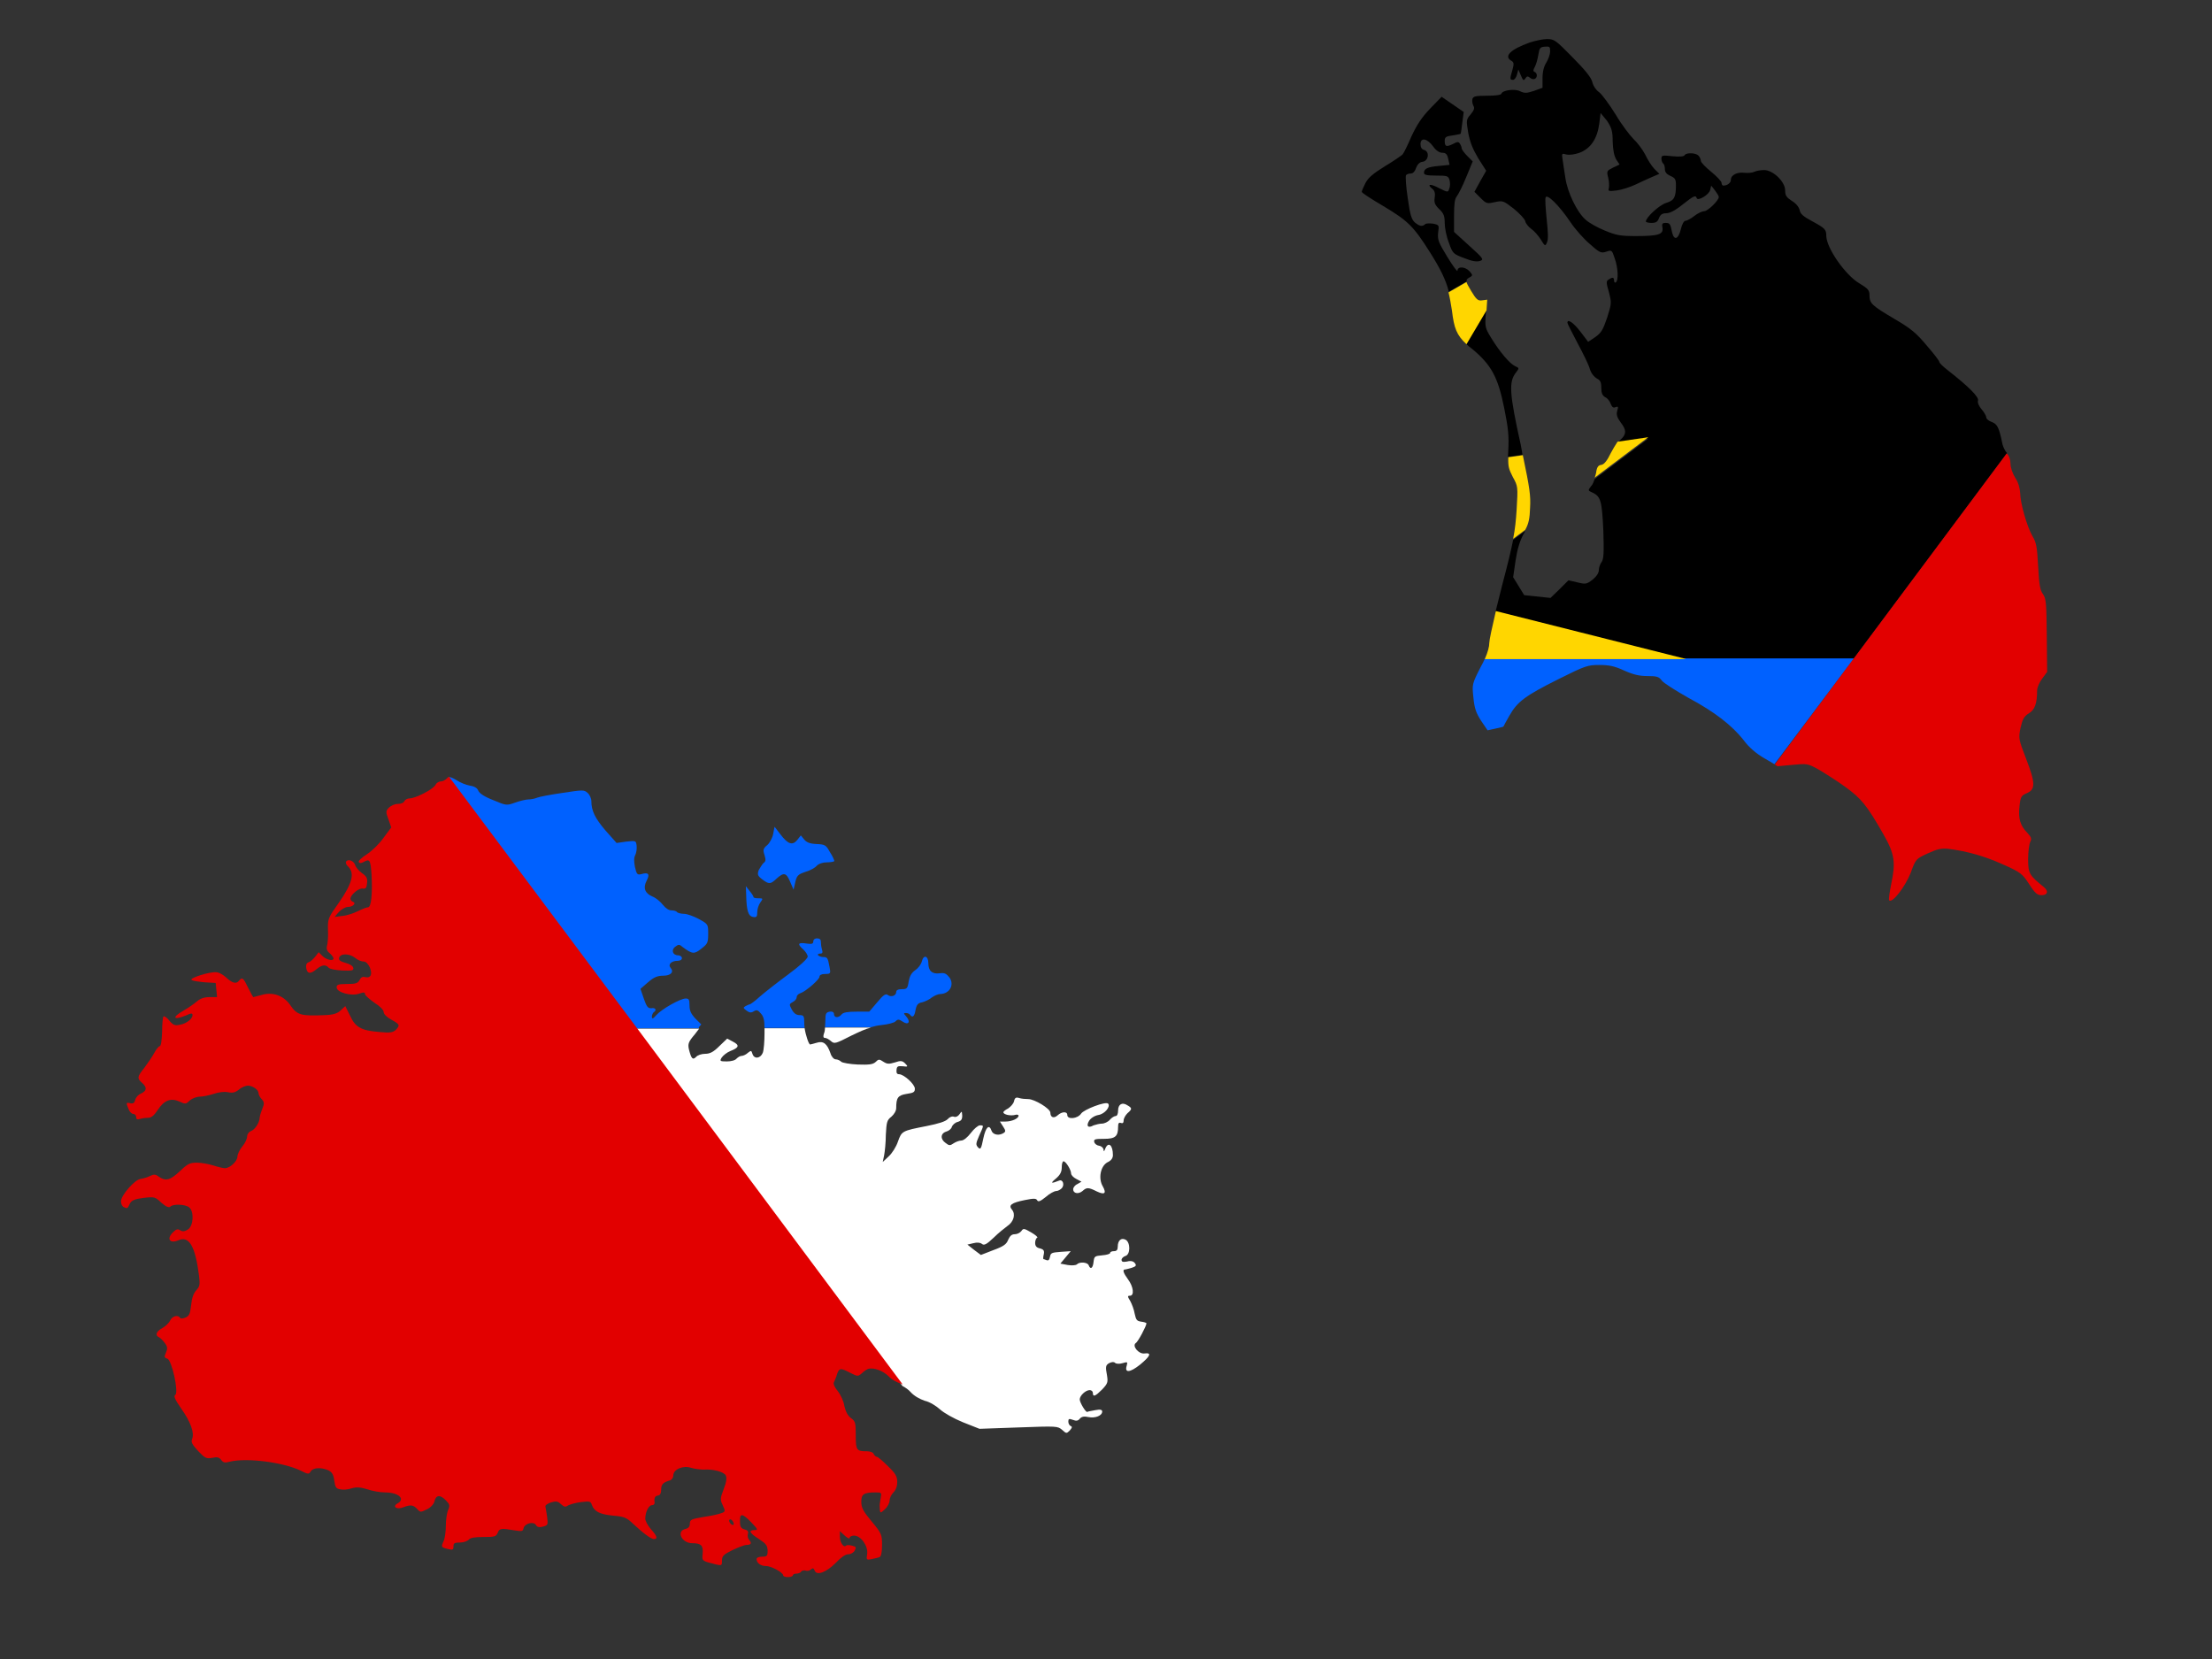 <?xml version="1.0" encoding="utf-8"?>
<!-- Generator: Adobe Illustrator 17.1.0, SVG Export Plug-In . SVG Version: 6.00 Build 0)  -->
<!DOCTYPE svg PUBLIC "-//W3C//DTD SVG 1.1//EN" "http://www.w3.org/Graphics/SVG/1.1/DTD/svg11.dtd">
<svg version="1.1" id="flag-icon-css-ag" xmlns="http://www.w3.org/2000/svg" xmlns:xlink="http://www.w3.org/1999/xlink" x="0px"
	 y="0px" viewBox="0 0 640 480" enable-background="new 0 0 640 480" xml:space="preserve">
<rect x="0" y="0" width="640" height="480" fill="#333333" stroke="none"/>
<g>
	<path fill="none" d="M211.9,441.2c0.4,0.1,0.5-0.1,0.3-0.7c-0.2-0.5-0.6-0.9-0.9-0.9C210.6,439.6,211.1,440.9,211.9,441.2z"/>
	<path fill="#FFFFFF" d="M238.4,299c-0.3,0.9-0.2,1.3,0.3,1.3c0.4,0,1.1,0.4,1.7,0.9c1,0.9,1.3,0.8,6-1.6c2.3-1.1,4-1.9,5.6-2.3
		h-13.3C238.7,297.9,238.6,298.6,238.4,299z"/>
	<path fill="#FFFFFF" d="M320.9,394.4c0.8-0.4,1.4-0.4,1.7-0.1c0.3,0.3,1.2,0.4,2.2,0.1c1.4-0.4,1.5-0.4,1.2,0.7
		c-0.7,2.2,0.9,2.1,3.9-0.3c3-2.5,3.4-3.5,1.2-3.2c-1.7,0.2-3.6-2.2-2.5-3c0.7-0.4,3.1-5,3.1-5.7c0-0.2-0.7-0.4-1.5-0.5
		c-1.3-0.2-1.5-0.5-1.9-2.3c-0.2-1.2-0.8-2.8-1.3-3.7c-0.8-1.3-0.8-1.5-0.1-1.5c1.4,0,1-2.7-0.5-4.7c-1.4-1.9-1.7-2.9-0.9-2.9
		c0.3,0,1.2-0.3,2-0.5c1.2-0.4,1.4-0.7,0.8-1.4c-0.4-0.5-1.2-0.7-2.2-0.4c-1.2,0.2-1.6,0.1-1.6-0.5c0-0.4,0.5-0.9,1.1-1.1
		c1.5-0.4,1.5-3.9,0.1-4.7c-1.3-0.7-2.3,0.2-2.3,2c0,0.9-0.3,1.3-1.1,1.3c-0.6,0-1.1,0.2-1.1,0.5c0,0.3-1,0.6-2.3,0.7
		c-2.2,0.2-2.3,0.3-2.5,1.9c-0.2,1.9-0.9,2.3-1.4,1c-0.3-0.9-2.6-1.1-3.4-0.3c-0.3,0.3-1.4,0.4-2.7,0.2l-2.1-0.4l1.5-1.8l1.5-1.8
		l-2.9,0.2c-2.6,0.2-2.9,0.3-3.1,1.4c-0.2,0.9-0.4,1.2-1,1c-0.4-0.2-0.9-0.3-0.9-0.3c-0.1,0-0.1-0.6,0.1-1.4c0.2-1,0-1.4-1.1-1.7
		c-1-0.2-1.4-0.7-1.4-1.6c0-0.7,0.3-1.4,0.6-1.5s-0.5-0.8-1.7-1.5c-2.1-1.2-2.3-1.3-2.9-0.4c-0.4,0.5-1.2,0.9-1.9,0.9
		c-0.9,0-1.4,0.5-1.9,1.6c-0.5,1.3-1.3,1.9-4.3,3l-3.6,1.4l-2-1.5l-1.9-1.5l1.7-0.4c1.1-0.3,2-0.2,2.5,0.2c0.6,0.5,1.3,0.2,3.4-1.8
		c1.4-1.4,3.2-2.8,4-3.4c1.8-1.2,2.4-3.4,1.3-4.7s-0.2-2,3.8-2.8c2.5-0.5,3.2-0.5,3.5,0.1c0.3,0.5,0.9,0.3,2.5-1
		c1.1-1,2.5-1.7,3-1.7c0.5,0,1.2-0.4,1.6-0.8c0.9-1,0.3-2.7-0.8-2.2c-2.3,0.9-2.6,0.8-0.9-0.6c1.3-1.1,1.7-2,1.7-3.3
		c0-0.9,0.2-1.7,0.5-1.7c0.7,0,2.2,2.5,2.2,3.5c0,0.5,0.7,1.2,1.5,1.6l1.5,0.8l-1.2,0.7c-0.7,0.3-1.2,1-1.2,1.5
		c0,1.2,1.5,1.5,2.7,0.5c1.2-1.1,1.7-1.1,4.1,0.1c2.3,1.1,2.9,0.6,1.8-1.4c-1.4-2.3-0.7-5.9,1.3-7c1.1-0.5,1.6-1.2,1.6-2.1
		c0-2.9-1.3-4-2.2-1.9c-0.3,0.9-0.5,1-0.5,0.3c-0.1-0.5-0.6-1-1.3-1.1c-0.7-0.1-1.3-0.6-1.4-1.1c-0.2-0.8,0.3-0.9,2.8-0.9
		c3.3,0,4.1-0.7,4.1-3.5c0-1,0.2-1.3,0.8-1.1c0.5,0.2,0.8,0,0.8-0.7c0-0.6,0.5-1.5,1.1-2.1c1.4-1.2,1.4-1.5,0-2.3
		c-1.5-1-2.7-0.3-2.7,1.5c0,1-0.3,1.6-0.7,1.6s-1.2,0.5-1.7,1.1s-1.6,1.1-2.3,1.1c-0.7,0-1.8,0.3-2.4,0.5c-1.6,0.9-2.2,0.2-1.3-1.3
		c0.5-0.8,1.6-1.5,2.7-1.7c1.9-0.3,3.6-2.5,2.8-3.3c-0.7-0.7-7,1.7-7.8,2.9c-1,1.5-4,1.8-4,0.4c0-1.1-1.6-1-2.8,0.1
		c-1.1,1-2.1,0.6-2.1-0.8c-0.1-1.2-4.6-3.9-6.4-3.9c-0.8,0-2-0.1-2.6-0.3c-0.9-0.3-1.3-0.1-1.5,0.9c-0.2,0.8-1,1.6-1.7,2.1
		c-0.8,0.4-1.4,0.9-1.4,1.1c0,0.7,2.1,1.1,3.3,0.8c0.6-0.2,1.1-0.1,1.1,0.2c0,0.8-1.9,1.7-3.8,1.7h-1.6l0.9,1.4
		c0.8,1.2,0.8,1.5,0.2,1.9c-1.4,0.9-3.1,0.5-3.5-0.6c-0.7-2.1-1.7-1.1-2.4,2.2c-0.6,3-0.8,3.3-1.5,2.6c-0.7-0.8-0.7-1.1,0.3-3.4
		c1.4-3.1,1.4-3,0.2-3c-0.5,0-1.7,1-2.6,2.2c-1,1.3-2.1,2.2-2.8,2.2c-0.6,0-1.6,0.4-2.2,0.8c-1,0.7-1.3,0.7-2.3-0.1
		c-1.6-1.1-1.5-2.8,0.2-3.3c0.7-0.2,1.5-0.8,1.6-1.4c0.2-0.5,0.9-1.2,1.7-1.4c1-0.3,1.3-0.7,1.3-1.8c-0.1-1.4-0.1-1.4-0.8-0.4
		c-0.4,0.6-1.1,0.9-1.6,0.7c-0.5-0.2-1.3,0.1-1.8,0.7c-0.7,0.7-2.6,1.3-6.1,2c-7.1,1.4-7.2,1.4-8.3,4.5c-0.5,1.5-1.7,3.4-2.7,4.3
		l-1.7,1.6l0.4-1.9c0.2-1,0.5-3.8,0.5-6c0.2-3.6,0.3-4.2,1.6-5.2c0.8-0.7,1.4-1.7,1.4-2.5c0-3,0.5-3.7,3-4.1c2-0.3,2.4-0.5,2.4-1.5
		c0-1.3-3.2-4.2-4.6-4.2c-0.6,0-0.8-0.4-0.7-1.3c0.1-1,0.4-1.1,1.8-1c1.5,0.2,1.6,0.1,0.7-0.8c-0.8-0.8-1.3-0.9-3-0.3
		c-1.7,0.5-2.2,0.5-3.3-0.2c-1.2-0.8-1.4-0.8-2.3,0.1c-0.8,0.7-1.9,0.8-5.1,0.7c-2.3-0.1-4.5-0.5-4.8-0.8c-0.4-0.4-1.1-0.7-1.6-0.7
		c-0.5,0-1.2-0.7-1.5-1.7c-1-2.9-2.1-3.7-4-3.1c-1,0.3-1.8,0.5-1.9,0.5c-0.4,0-1.3-2.7-1.6-4.7h-11.6c0,0.4,0,0.9,0,1.4
		c0,2.3-0.2,4.9-0.5,5.7c-0.7,1.7-2.5,1.9-3,0.3c-0.3-1-0.4-1-1.3-0.3c-0.5,0.5-1.4,0.9-1.8,0.9c-0.5,0-1.1,0.4-1.5,0.8
		c-0.4,0.5-1.6,0.8-2.8,0.8c-2,0-2.1-0.1-1.5-1.1c0.4-0.6,1.5-1.5,2.5-1.9c2.6-1,2.7-1.7,0.8-2.7l-1.7-0.9l-2.3,2.2
		c-1.7,1.7-2.7,2.2-4.1,2.2c-1,0-2.2,0.4-2.6,0.9c-1,1-1.4,0.5-2.1-2.3c-0.3-1.5-0.1-2.1,1.7-4.2l1.3-1.7h-18.3l77.1,103.4
		c0.8,0.4,1.8,1.1,2.4,1.8c1,1.1,2.6,2,4.1,2.5c1.4,0.3,3.3,1.5,4.4,2.5c1.1,1,3.9,2.6,6.6,3.7l4.8,1.9l11.3-0.4
		c11.1-0.4,11.3-0.4,12.6,0.7c1.2,1.1,1.3,1.1,2.2,0.2c0.7-0.8,0.8-1.1,0.3-1.3c-0.4-0.2-0.7-0.7-0.7-1.3c0-0.8,0.2-0.9,1.3-0.5
		c1,0.4,1.5,0.3,2-0.3c0.5-0.6,1.2-0.8,2.5-0.5c2,0.4,4-0.4,4-1.6c0-0.5-0.5-0.7-2-0.4c-1.1,0.2-2.2,0.4-2.3,0.5
		c-0.4,0.3-2.2-2.7-2.2-3.6c0-1.1,1.7-2.7,2.9-2.7c0.5,0,0.9,0.4,0.9,0.8c0,1.3,0.7,1,2.7-1c1.6-1.7,1.7-2.1,1.4-4
		C319.8,395.4,319.9,395,320.9,394.4z"/>
	<path d="M536.4,190.5l44.3-59.4c-0.5-0.5-1.1-1.7-1.3-2.5c-1-4.9-1.5-5.9-3.1-6.5c-0.9-0.3-1.6-0.9-1.6-1.3c0-0.4-0.6-1.5-1.3-2.3
		c-0.8-0.9-1.3-2-1.1-2.6c0.3-1-2.5-3.9-8.9-8.9c-1.3-1-2.3-2-2.3-2.3c0-0.3-1.6-2.4-3.7-4.8c-3-3.6-4.6-4.9-9.4-7.7
		c-6.4-3.8-7.1-4.4-7.1-6.8c0-1.4-0.4-1.9-2.9-3.4c-4.1-2.4-9.6-10.3-9.6-13.8c0-1.8-0.4-2.2-4.1-4.2c-2.6-1.4-3.4-2.1-3.6-3.2
		c-0.2-0.9-1.1-2-2.3-2.7c-1.5-1-1.9-1.5-1.9-3c0-2.5-3.4-5.8-6-5.9c-1,0-2.3,0.2-2.9,0.5c-0.6,0.3-1.9,0.4-2.8,0.3
		c-2.1-0.3-4,0.6-4,2c0,0.9-1,1.7-2.2,1.7c-0.3,0-0.5-0.4-0.5-0.8c0-0.4-1.4-1.9-3-3.2c-1.6-1.3-3-2.7-3-3.2c0-0.4-0.3-1.1-0.7-1.5
		c-0.8-0.8-3.5-0.9-4-0.1c-0.2,0.4-1.4,0.5-3.5,0.3c-2.9-0.3-3.2-0.3-3.2,0.7c0,0.6,0.3,1.3,0.5,1.4c0.3,0.2,0.5,0.9,0.5,1.6
		c0,0.9,0.5,1.5,1.6,2c1.4,0.6,1.6,1,1.6,2.7c0,3.5-0.5,4.4-2.8,5.1c-2,0.6-5.9,4.2-5.9,5.4c0,0.2,0.8,0.4,1.6,0.4
		c1.3,0,1.8-0.3,2.2-1.4c0.4-1,0.9-1.4,2.1-1.4c1,0,2.6-0.8,4.7-2.5c3.3-2.6,3.8-2.8,4.1-1.9c0.3,1,3.5-0.9,3.9-2.3l0.3-1.3l1.1,1.4
		c0.6,0.8,1.1,1.6,1.1,1.9c0,1-3.2,4.1-4.2,4.1c-0.6,0-1.9,0.6-2.9,1.4c-1,0.8-2.2,1.4-2.6,1.4s-1,1.1-1.3,2.5
		c-0.7,2.8-1.9,3.3-2.5,0.9c-0.5-2.6-0.7-2.8-1.9-2.8c-1,0-1.1,0.3-0.9,1.4c0.3,1.9-1.1,2.4-7.6,2.4c-4.6,0-5.7-0.2-9.1-1.6
		c-2.2-0.9-4.7-2.3-5.6-3.2c-2.4-2.1-5.2-7.8-5.8-12.1c-0.3-2-0.7-4.4-0.8-5.3c-0.3-1.7-0.2-1.8,1.1-1.4c0.9,0.2,2.4,0,3.8-0.5
		c3.2-1.2,5.1-4,5.7-8.3l0.4-3.2L465,35c1.3,2,1.6,3,1.6,6c0.1,2.5,0.4,4,1,5.1l1,1.5l-1.9,0.9c-1.8,0.9-1.9,1-1.4,2.9
		c0.3,1.1,0.3,2.4,0.2,3c-0.3,0.9-0.1,1,2.3,0.7c1.5-0.2,3.9-1,5.4-1.7c1.5-0.7,3.6-1.7,4.8-2.2l2.1-0.9l-1.4-1.4
		c-0.8-0.8-2-2.7-2.7-4.2c-0.8-1.5-2.3-3.5-3.4-4.5c-1-1-3.4-4.1-5.1-7c-1.8-2.9-4-5.9-4.8-6.5c-1-0.7-1.8-2-2-3
		c-0.3-1.2-2-3.4-5.7-7.1c-4.9-5-5.3-5.3-7.4-5.3c-1.2,0-3.5,0.5-5,1c-5.6,2-7.6,4-5.3,5.3c0.7,0.4,0.8,0.8,0.3,2.6
		c-0.8,2.7-0.8,2.9,0.2,2.9c0.4,0,0.9-0.7,1.1-1.5l0.4-1.5l0.6,1.4c0.8,1.9,0.9,2,1.5,1.1c0.4-0.6,0.6-0.6,1.3-0.1
		c0.4,0.4,1.1,0.5,1.4,0.3c0.8-0.4,0.7-1.7-0.1-2c-0.5-0.2-0.4-0.6,0.1-1.5c0.4-0.8,0.8-2.3,1-3.5c0.3-1.9,0.5-2.2,1.9-2.3
		s1.5,0,1.5,1.4c0,0.8-0.5,2.2-1.1,3.2c-0.7,1.1-1.1,2.6-1.1,4.5v2.8l-2.5,0.9c-2.1,0.7-2.7,0.7-4,0.1c-1.5-0.8-5.1-0.3-5.4,0.7
		c-0.1,0.4-1.8,0.6-4.2,0.6c-3.4,0-4,0.2-4.2,1c-0.1,0.5,0,1.4,0.3,1.9c0.4,0.7,0.2,1.3-0.8,2.5c-1.3,1.5-1.3,1.7-0.7,5.3
		c0.5,2.7,1.3,4.7,2.9,7.4l2.3,3.6l-1.7,3l-1.7,3.1l1.7,1.7c1.7,1.7,1.9,1.8,4.1,1.3c2.4-0.5,2.5-0.5,5.6,1.9c1.7,1.4,3.2,3,3.3,3.6
		c0.1,0.6,0.9,1.6,1.7,2.2c0.9,0.6,2.1,2,2.8,3.1c1.2,2,1.3,2,1.8,0.8c0.4-0.8,0.3-3-0.1-6.7c-0.3-3-0.5-5.8-0.3-6.3
		c0.4-1.1,3.9,2.3,7.2,7.2c1.4,2.1,4,5,5.7,6.4c2.8,2.5,3.2,2.6,4.7,2.1c1.5-0.5,1.6-0.5,2.4,2c1,2.8,1.1,6.4,0.3,6.9
		c-0.3,0.2-0.5-0.1-0.5-0.5c0-1-0.4-1.1-1.6-0.3c-0.7,0.4-0.7,0.9,0.1,3.6c0.8,3.1,0.8,3.3-0.5,7.4c-1.2,3.5-1.7,4.4-3.4,5.6
		l-2.1,1.4l-2.2-2.9c-2-2.6-3.8-3.9-3.8-2.6c0,0.2,1.3,2.8,2.9,5.8c1.6,3,3.3,6.4,3.6,7.6c0.4,1.3,1.3,2.3,2,2.7
		c1,0.5,1.3,1,1.3,2.7c0,1.5,0.3,2.2,1.1,2.7c0.7,0.3,1.4,1.2,1.6,1.9c0.4,1,0.8,1.3,1.4,1c0.8-0.3,0.9-0.1,0.5,1.1
		c-0.3,1.1,0,1.9,1,3.3c1.7,2.2,1.7,3.3,0.2,4.8c-0.3,0.2-0.6,0.7-1,1.2l8.8-1.3l-15.5,11.7c-0.3,0.8-0.6,1.6-1,2
		c-1,1.3-1,1.3,0.3,1.9c2.5,1.1,2.8,2.6,3.2,11.1c0.2,6.3,0.1,8.2-0.5,9c-0.4,0.5-0.8,1.6-0.8,2.3c0,0.9-0.7,1.9-1.8,2.8
		c-1.7,1.3-2,1.4-4.4,0.8l-2.6-0.6l-2.6,2.6l-2.6,2.5l-3.8-0.4l-3.8-0.4l-1.6-2.6l-1.6-2.6l0.7-4.8c0.5-3.3,1.2-5.6,2.3-7.7
		c0.2-0.3,0.4-0.6,0.5-0.9l-3.5,2.6c-0.6,3-1.5,6.8-3.2,13.2c-0.7,2.7-1.3,5.3-1.9,7.6l54.4,13.7H536.4z"/>
	<path d="M440,128.7c-3.3-14.9-3.5-18.2-1.4-20.9c1-1.3,1-1.3-0.3-1.9c-1.5-0.7-4.4-4.1-6.9-8.2c-1.7-2.8-1.8-3.1-1.5-7l0.1-1
		l-5.8,9.8c0.5,0.5,1.1,1,1.8,1.5c5.5,4.6,7.4,8.1,9.2,17c1.2,5.9,1.4,8.2,1.2,12.2c0,0.8-0.1,1.4-0.1,2l4.2-0.6
		C440.4,130.8,440.2,129.8,440,128.7z"/>
	<path d="M424.8,80.5c1.4-0.8,1.4-0.8,0.4-2c-1.3-1.4-3.5-1.5-3.5-0.2c0,0.5-1.3-1.3-2.9-3.9c-2.7-4.4-2.9-5.1-2.7-7.1
		c0.3-2.2,0.3-2.2-1.5-2.6c-1-0.1-2.1-0.1-2.3,0.2c-0.8,0.7-1.5,0.6-2.9-0.5c-1-0.9-1.4-2.1-2.1-7.1c-0.5-3.3-0.7-6.3-0.5-6.6
		c0.2-0.3,0.8-0.5,1.4-0.5c0.6,0,1.2-0.6,1.5-1.6c0.4-1,1-1.7,1.9-1.8c1.7-0.2,2.1-2.9,0.5-3.4c-0.8-0.2-1.1-0.8-1.1-1.7
		c0-2,1.9-1.7,3.6,0.6c0.9,1.3,1.9,1.9,2.7,1.9c1,0,1.4,0.4,1.7,1.7l0.4,1.8l-3,0.3c-3.4,0.3-4.4,0.8-4.4,2c0,0.6,0.8,0.8,3.5,0.8
		c3.3,0,3.5,0.1,3.9,1.3c0.2,0.8,0.2,1.9-0.1,2.5c-0.3,1.1-0.4,1.1-3-0.2c-2.6-1.4-3.6-1.1-1.8,0.3c0.6,0.5,0.8,1.3,0.6,2.5
		c-0.2,1.4,0,2,1.3,3.3c1.3,1.2,1.6,2,1.6,4c0,1.4,0.5,4,1.2,5.7c1.1,3.2,1.3,3.3,4.5,4.5c2.2,0.9,3.6,1.1,4.5,0.8
		c1.2-0.4,1-0.7-3.1-4.4l-4.4-4v-4.7c0-3.4,0.2-4.9,0.8-5.6c0.4-0.5,1.7-3,2.7-5.5l1.9-4.6l-1.6-1.6c-0.9-0.9-1.6-1.9-1.6-2.2
		c0-0.3-0.2-0.9-0.5-1.3c-0.4-0.7-0.8-0.6-2.1,0.1c-1.9,0.9-2.3,0.7-2.3-1c0-1,0.4-1.3,2.2-1.5c1.2-0.2,2.3-0.4,2.4-0.5
		c0.1-0.1,0.3-1.6,0.5-3.3l0.4-3l-3.2-2.2l-3.2-2.2l-3.3,3.4c-2.4,2.5-3.8,4.6-5.4,8c-1.1,2.6-2.3,5-2.6,5.3s-2.6,1.9-5.1,3.4
		c-3.4,2.1-4.8,3.3-5.6,4.8c-0.6,1.2-1.1,2.3-1.1,2.6c0,0.3,2.8,2.1,6.2,4.1c7.2,4.3,8.8,5.9,13.6,13.5c2.9,4.6,4.5,7.8,5.4,11.3
		l5.2-3C424.2,81,424.4,80.8,424.8,80.5z"/>
	<path fill="#0061FF" d="M232.7,295.9c0-2-0.2-2.2-1.4-2.2c-0.9,0-1.6-0.5-2.2-1.6c-0.8-1.5-0.8-1.6,0.3-2.2
		c0.6-0.3,1.1-0.9,1.1-1.4c0-0.4,0.4-0.9,1-1.1c1.6-0.5,5.6-4,5.6-4.8c0-0.5,0.6-0.8,1.6-0.8c1.6,0,1.7-0.1,1.3-2.1
		c-0.5-2.6-0.6-2.8-1.9-2.8c-0.5,0-1.2-0.3-1.4-0.5c-0.2-0.3,0.1-0.5,0.6-0.5c0.7,0,0.8-0.3,0.5-1.3c-0.2-0.7-0.3-1.6-0.3-2.2
		s-0.4-0.9-1.1-0.9c-0.7,0-1.1,0.4-1.1,0.9c0,0.7-0.4,0.8-1.9,0.6c-2.5-0.4-2.8,0.1-1.1,1.6c0.8,0.7,1.4,1.7,1.4,2.2
		c-0.1,0.6-2.2,2.6-5.6,5.1c-3,2.2-6.7,5.1-8.2,6.4c-1.4,1.3-2.8,2.3-3,2.3c-0.2,0-0.8,0.3-1.2,0.5c-0.7,0.4-0.7,0.6,0.3,1.3
		c0.8,0.6,1.3,0.7,2.1,0.2c0.8-0.5,1.2-0.4,2.1,0.7c0.7,0.8,1,1.8,1,4.1h11.6C232.7,296.7,232.7,296.2,232.7,295.9z"/>
	<path fill="#0061FF" d="M224.7,254.2c2.1-1.9,2.8-1.7,3.9,0.9l1,2.3l0.4-1.7c0.5-2.4,0.8-2.7,3.2-3.5c1.3-0.4,2.6-1.1,3.1-1.7
		c0.6-0.6,1.7-1,3-1c1.1,0,2.1-0.2,2.1-0.4c0-0.2-0.5-1.4-1.3-2.6c-1.1-2-1.4-2.2-3.9-2.3c-2-0.1-2.9-0.5-3.6-1.4l-0.9-1.1l-1,1.3
		c-1.4,1.7-2.7,1.3-4.9-1.6l-1.7-2.2l-0.4,2.1c-0.2,1.1-1,2.6-1.7,3.2c-1.2,1-1.3,1.4-0.8,2.9c0.4,1.4,0.4,1.8-0.3,2.3
		c-0.4,0.4-1,1.4-1.4,2.1c-0.4,1.2-0.3,1.6,1,2.6C222.5,255.9,222.9,255.9,224.7,254.2z"/>
	<path fill="#0061FF" d="M271.9,281.6c-2.2,0.3-3.3-0.7-3.3-2.9c0-2.2-1.4-2.6-1.9-0.5c-0.2,0.8-1,1.9-1.9,2.5
		c-1.1,0.8-1.6,1.7-1.9,3.3c-0.3,2-0.5,2.2-2,2.2c-1.1,0-1.6,0.3-1.6,0.8c0,1.1-1.5,1.6-2.4,0.9c-0.6-0.5-1.3-0.1-3.1,2.1l-2.3,2.7
		h-3.6c-2.6,0-3.9,0.2-4.4,0.8c-0.9,1.1-2.2,1-2.2-0.1c0-0.5-0.4-0.8-1.2-0.7c-1.1,0.2-1.3,0.5-1.3,2.6c0,0.6-0.1,1.3-0.1,1.9h13.3
		c1-0.3,1.9-0.5,2.9-0.6c2-0.2,3.9-0.7,4.2-1.1c0.7-0.7,1-0.6,2.1,0.1c1.6,1.1,2.4,0.1,1-1.5c-0.8-0.9-0.8-1-0.1-1
		c0.5,0,1,0.2,1.2,0.5c0.7,1,1.3,0.5,1.6-1.4c0.3-1.5,0.7-2,1.9-2.2c0.8-0.2,2.1-0.8,2.8-1.4c0.7-0.5,1.8-1,2.5-1
		c2.7-0.1,4.1-2.7,2.6-4.8C273.8,281.7,273.3,281.4,271.9,281.6z"/>
	<path fill="#0061FF" d="M218,259.5c0-0.2-0.5-1-1.1-1.7l-1.1-1.4l0.1,2.7c0.1,4.4,0.6,6,2,6.2c1,0.2,1.2-0.1,1.2-1.4
		c0-0.9,0.4-2.1,0.9-2.8c0.8-1.1,0.8-1.2-0.5-1.2C218.6,259.9,218,259.8,218,259.5z"/>
	<path fill="#0061FF" d="M202.2,297.2l0.7-0.8l-1.7-1.7c-1.3-1.4-1.7-2.3-1.7-3.8c0-1.7-0.2-2-1.1-2c-1.6,0-7,3.1-8.5,4.8
		c-1,1.1-1.2,1.2-1.3,0.5c0-0.5,0.3-1.1,0.5-1.3c1-0.6,0.6-1.4-0.6-1.2c-1,0.1-1.4-0.4-2.2-2.7l-1-2.9l2.2-1.9
		c1.7-1.5,2.8-1.9,4.4-1.9c2.2,0,3.2-1.1,2.1-2.3c-0.8-1,0.3-2,2-2c0.8,0,1.3-0.3,1.3-0.8c0-0.4-0.5-0.8-1.1-0.8
		c-1.6,0-2.1-1.6-0.8-2.5c0.9-0.7,1.2-0.7,2.1,0.1c2.8,2.1,3.4,2.1,5.4,0.5c1.8-1.4,2-1.7,2-4.3c0-2.8,0-2.8-2.7-4.3
		c-1.5-0.8-3.4-1.5-4.3-1.5c-0.9,0-1.9-0.3-2-0.5c-0.2-0.3-0.9-0.5-1.6-0.5c-0.8,0-1.7-0.6-2.5-1.6c-0.7-0.9-2-2-3-2.4
		c-2.2-0.9-2.8-2.5-1.7-4.6c1-1.9,0.5-2.5-1.5-1.9c-1.2,0.3-1.4,0.1-1.9-2.1c-0.3-1.6-0.3-2.7,0.1-3.4c0.3-0.6,0.5-1.8,0.4-2.7
		c-0.2-1.5-0.2-1.5-3-1.2l-2.8,0.4l-3.2-3.6c-3-3.5-4.1-5.7-4.1-8.5c0-0.8-0.5-1.9-1.1-2.4c-1-0.9-1.3-0.9-7.2,0
		c-3.4,0.5-6.7,1.1-7.4,1.4c-0.7,0.3-1.8,0.5-2.5,0.5c-0.7,0-2.4,0.4-3.8,0.9c-2.5,0.9-2.6,0.9-6.4-0.7c-2.6-1-4-2-4.3-2.7
		c-0.3-0.8-1.1-1.3-2.5-1.5c-1.1-0.2-2.8-0.9-3.7-1.5c-1.5-0.9-2-1.1-2.5-0.8l54.1,72.5H202.2z"/>
	<path fill="#0061FF" d="M536.4,190.5h-49.2l0.4,0.1h-0.1h-57.9c-0.3,0.7-0.7,1.5-1.2,2.4c-2.5,4.9-2.5,5-2.1,8.8
		c0.3,3.2,0.8,4.5,2.2,6.7l1.9,2.8l2.3-0.5c1.3-0.3,2.3-0.5,2.3-0.6c0-0.1,0.8-1.5,1.7-3.1c2.3-4.1,4.6-5.8,14.2-10.6
		c7.8-3.9,8.5-4.1,11.8-4.1c2.8,0,4.4,0.3,7.2,1.6c2.7,1.2,4.4,1.6,6.8,1.6c2.7,0,3.3,0.2,4.1,1.3c0.5,0.7,4,2.9,7.7,5
		c7.5,4,12.7,8,16.1,12.4c1.4,1.9,3.6,3.8,5.9,5.1l2.9,1.7L536.4,190.5z"/>
	<path fill="#E20000" d="M587,206.4c1.7-1,2.4-2.8,2.4-6.6c0-0.9,0.7-2.5,1.5-3.5l1.4-1.9l-0.1-10.5c-0.1-9.5-0.2-10.7-1.1-12
		c-0.9-1.2-1.1-2.8-1.4-8c-0.3-5.5-0.5-6.9-1.6-8.7c-1.6-2.7-3.6-9.7-3.6-12.6c-0.1-1.3-0.5-3-1.4-4.3c-0.8-1.3-1.4-3-1.4-4.1
		c0-1.2-0.4-2.3-1-2.9c0,0,0-0.1-0.1-0.1l-44.3,59.4l-22.8,30.6l0.8,0.5l4.3-0.4c4.2-0.4,4.4-0.4,7.5,1.3c1.7,1,5.2,3.2,7.7,5
		c4.7,3.4,6.3,5.3,11.2,13.9c3.2,5.6,3.5,8.1,2.2,14.2c-0.5,2.5-0.8,4.6-0.6,4.8c0.9,0.9,4.6-3.9,6.2-7.9c1.5-4.1,1.5-4.1,5-5.7
		c2.8-1.3,3.9-1.5,6-1.3c5.4,0.7,10.4,2.1,15.7,4.5c5.2,2.3,5.6,2.7,7.6,5.7c1.7,2.7,2.4,3.2,3.6,3.2c1.7,0,2.1-1.1,0.7-2.3
		c-4.2-3.4-4.6-3.9-4.6-8.1c0-2.1,0.3-4.4,0.6-5c0.5-0.9,0.3-1.4-0.8-2.6c-2.1-2.1-2.7-4.2-2.3-7.7c0.3-2.8,0.5-3.1,2.1-3.8
		c2.6-1.1,2.5-3-0.2-10c-2.2-5.7-2.2-5.9-1.6-8.9C585.2,208,585.6,207.3,587,206.4z"/>
	<path fill="#E20000" d="M129.9,224.7c-0.2,0.1-0.4,0.3-0.7,0.6c-0.4,0.4-1.1,0.8-1.7,0.8s-1.3,0.5-1.5,1c-0.7,1.3-5.8,3.9-7.5,3.9
		c-0.7,0-1.3,0.4-1.5,0.8c-0.2,0.5-1,0.8-1.9,0.8s-2,0.5-2.6,1.1c-0.9,0.9-0.9,1.3-0.1,3.4l0.8,2.3l-2.3,3.1
		c-1.2,1.7-3.4,3.8-4.8,4.7c-1.4,0.9-2.5,1.9-2.3,2.2c0.2,0.4,0.7,0.4,1.4,0c1.8-1,2-0.6,2.3,3.7c0.3,5.5-0.1,9.4-1,9.4
		c-0.4,0-1.7,0.5-2.9,1.1c-1.2,0.6-3.2,1.3-4.5,1.4l-2.3,0.3l1.3-1.5c0.8-0.8,1.9-1.4,2.6-1.4c1.4,0,2.5-1.1,1.4-1.5
		c-0.4-0.1-0.7-0.5-0.7-0.9c0-1.1,2.5-3.2,3.6-2.9c0.8,0.1,1.1-0.2,1.2-1.6c0.2-1.4-0.2-2-1.5-2.9c-0.9-0.7-1.7-1.6-1.9-2.2
		c-0.3-1.2-1.9-2-2.6-1.2c-0.3,0.3-0.1,1,0.7,1.7c1.7,1.9,1,4.7-2.8,10.2c-3.2,4.5-3.3,4.7-3.2,8.1c0.1,1.9-0.1,3.9-0.3,4.5
		c-0.2,0.8,0,1.5,0.8,2.1c0.7,0.6,1.1,1.3,1.1,1.5c0,0.9-2.1,0.4-3.2-0.7l-1.1-1.1l-1,1.3c-0.6,0.7-1.4,1.5-1.9,1.6
		c-0.7,0.3-0.8,0.8-0.7,1.7c0.3,1.7,1.2,1.8,3,0.3c1.6-1.3,2.6-1.4,3.5-0.4c0.4,0.4,2.1,0.7,4,0.8c2.8,0.1,3.3,0,3.1-0.8
		c-0.1-0.5-1-1.1-2.2-1.4c-1.5-0.4-2-0.8-1.9-1.4c0.3-1.4,2.9-1.4,4.6-0.1c0.8,0.7,1.9,1.1,2.5,1.1c0.7,0,1.3,0.7,1.8,1.7
		c0.8,2,0.3,3.2-1.4,2.8c-0.7-0.2-1.2,0.1-1.6,0.9c-0.5,0.9-1.1,1.1-3.6,1.1c-2.6,0-3,0.2-3,1c0,1.4,4.2,2.6,6.5,1.8
		c1.4-0.5,1.7-0.4,1.7,0.1c0,0.4,1.3,1.5,2.7,2.5c1.6,1,2.7,2.1,2.7,2.7c0,0.6,0.9,1.5,2.2,2.2c2.5,1.4,2.6,1.6,1.3,3
		c-0.8,0.7-1.6,0.9-4.6,0.6c-5.4-0.4-7.1-1.4-8.6-4.7l-1.4-2.8l-1.3,1.2c-0.9,0.9-2.1,1.3-4.4,1.4c-7.1,0.3-8.2,0.1-10.3-3
		c-1.9-2.7-5.1-3.8-8.3-2.8c-1.1,0.3-2.2,0.6-2.3,0.6c-0.1,0-0.8-1.3-1.5-2.7c-1.4-2.9-1.7-3.2-2.7-2c-0.8,1-2,0.6-3.8-1.1
		c-0.8-0.7-2-1.4-2.7-1.4c-2-0.2-7.8,1.7-7.2,2.2c0.2,0.3,1.9,0.5,3.7,0.7l3.3,0.2l0.2,2l0.2,2.1h-2.2c-1.5,0-2.7,0.4-3.7,1.3
		c-0.8,0.7-2.6,1.9-3.8,2.6c-3.5,2-3,2.9,0.7,1.4c1.5-0.7,1.9-0.7,1.9-0.1c0,1.1-1.8,2.5-3.7,2.8c-1.4,0.3-1.9,0.1-3-1.2
		c-0.7-0.9-1.5-1.4-1.7-1.2c-0.2,0.2-0.4,2.2-0.4,4.5c-0.1,2.4-0.3,4.1-0.7,4.1c-0.3,0-1,0.9-1.6,2c-0.6,1.1-1.9,3-2.8,4.2
		c-2.1,2.6-2.2,3.1-0.7,4.4s1.4,2.3-0.3,3.1c-0.8,0.3-1.5,1.1-1.7,1.9c-0.2,0.8-0.6,1.1-1.4,0.9c-1.2-0.3-1.3-0.2-0.5,1.7
		c0.3,0.8,0.9,1.4,1.4,1.4c0.4,0,0.8,0.4,0.8,0.9c0,0.7,0.3,0.8,1.3,0.5c0.7-0.2,1.7-0.3,2.3-0.3c0.8,0,1.7-0.8,2.6-2.2
		c1.9-2.9,3.8-3.6,6.3-2.5c1.7,0.8,1.9,0.8,3-0.3c0.7-0.6,2-1.1,2.9-1.1s2.7-0.4,4-0.8c1.4-0.5,3.1-0.7,4.1-0.5
		c1.4,0.3,2.2,0.1,3.3-0.8c0.8-0.7,2-1.1,2.6-1.1c1.4,0.1,3,1.2,3,2.2c0,0.4,0.4,1.2,0.9,1.7c0.8,0.9,0.8,1.3,0.2,2.8
		c-0.4,1-0.8,2.2-0.8,2.9c-0.2,1.4-1.4,3.2-2.6,3.6c-0.5,0.2-1,0.9-1,1.5c0,0.7-0.6,2-1.4,2.9c-0.8,1-1.4,2.3-1.4,2.9
		c0,1.4-2.2,3.4-3.6,3.4c-0.6,0-2.2-0.4-3.4-0.8c-1.3-0.4-3.4-0.8-4.7-0.8c-2.1,0-2.7,0.3-5,2.5c-2.8,2.6-4,2.9-6,1.6
		c-1-0.8-1.5-0.8-2.7-0.2c-0.8,0.4-2,0.7-2.6,0.8c-1.6,0.1-5.7,4.7-5.7,6.5c0,0.8,0.4,1.5,0.9,1.7c1,0.4,1,0.4,1.7-1.1
		c0.5-0.9,1.4-1.3,3.9-1.6c3.2-0.4,3.4-0.3,5.2,1.4c1.4,1.2,2.2,1.5,2.6,1.1c0.8-0.8,4.2-0.7,5.4,0.2c1.5,1.1,1.3,5.4-0.3,6.4
		c-0.9,0.6-1.5,0.7-2.2,0.3c-0.7-0.5-1.2-0.4-2,0.4c-2.1,1.9-1.2,3.5,1.3,2.5c3.2-1.5,5,1.6,6.1,10.3c0.3,2.5,0.2,3-0.8,4.1
		c-0.8,0.9-1.3,2.2-1.5,4.3c-0.3,2.5-0.5,3.1-1.6,3.6c-0.8,0.3-1.4,0.4-1.6,0.1c-0.6-1-2.3-0.5-2.9,0.8c-0.3,0.7-1.4,1.7-2.3,2.2
		c-1.7,0.9-2.1,2.1-0.9,2.6c0.4,0.2,1.2,1,1.7,1.7c0.8,1.1,0.8,1.6,0.3,2.8c-0.5,1.2-0.5,1.4,0.4,1.7c1.3,0.3,3.4,9.9,2.3,10.5
		c-0.5,0.3-0.1,1.3,1.7,3.9c2.7,3.8,3.9,7,3.2,8.8c-0.4,1,0,1.6,1.7,3.5c2,2.1,2.4,2.3,4.1,2c1.4-0.3,2-0.2,2.6,0.6s1.1,0.9,2.5,0.5
		c5-1.2,15.5,0.2,20.5,2.6c2.2,1.1,2.4,1.1,2.9,0.2c0.7-1.1,3-1.2,5.1-0.3c1,0.5,1.5,1.2,1.7,2.9c0.3,2,0.5,2.4,1.7,2.6
		c0.8,0.2,2.3,0.1,3.4-0.3c1.5-0.4,2.5-0.3,4.5,0.3c1.4,0.5,3.7,0.9,5.1,0.9c3.9,0,6,1.9,3.6,3.2c-1.6,0.9-0.2,1.9,1.7,1.1
		c2.1-0.8,2.9-0.7,4,0.5c0.9,1,1,1,2.8,0.1c1.1-0.5,2-1.5,2.2-2.3c0.4-1.9,1.7-2,3.3-0.3c1.1,1.1,1.2,1.5,0.7,2.7
		c-0.4,0.8-0.7,2.9-0.7,4.6s-0.3,3.9-0.7,4.6c-0.7,1.6-0.7,1.7,1.4,2.2c1.3,0.3,1.5,0.2,1.5-0.8c0-0.9,0.3-1.1,1.9-1.1
		c1,0,2.1-0.4,2.5-0.8c0.5-0.6,1.7-0.8,4.3-0.8c3.2,0,3.6-0.1,4.1-1.2c0.5-1.3,0.9-1.4,5-0.7c2,0.3,2.3,0.3,2.5-0.7
		c0.4-1.4,3-2,3.6-0.8c0.3,0.5,0.9,0.7,2,0.4c1.4-0.4,1.5-0.5,1.2-2.8c-0.2-1.3-0.4-2.7-0.5-3c-0.1-0.4,0.7-0.9,1.6-1.2
		c1.4-0.4,2-0.4,2.9,0.5c0.9,0.8,1.3,0.9,2,0.4c0.5-0.3,2.2-0.8,3.8-1c2.5-0.3,2.8-0.2,3.1,0.7c0.7,2,2.2,2.8,6,3.2
		c3.4,0.3,4,0.5,6,2.4c3,2.8,5.2,4.4,6,4.4c1.2,0,0.9-0.9-0.9-2.9c-0.9-1-1.6-2.4-1.6-3c0-1.9,1-3.9,1.9-3.9c0.5,0,0.8-0.3,0.8-0.7
		c-0.2-1.4,0.1-2,1-2.1c0.6-0.1,0.9-0.7,0.9-1.7c0-1.5,0.5-2.1,2.6-2.7c0.5-0.2,0.9-0.8,0.9-1.4c0-1.8,2.9-3,5.2-2.2
		c1,0.3,2.7,0.5,3.6,0.5c2.6-0.2,5.8,0.6,6.4,1.7c0.3,0.7,0.2,1.9-0.6,3.9c-1,2.7-1.1,3-0.3,4.7c0.8,1.7,0.8,1.9-0.4,2.3
		c-0.7,0.3-3,0.8-5.1,1.1c-3.6,0.6-4,0.8-4,1.9c0,0.9-0.4,1.4-1.4,1.6c-2.6,0.7-0.9,4.1,2.1,4.1c2.6,0,3.2,0.7,3,3
		c-0.2,2.2-0.3,2.1,4.1,3.2c1.4,0.3,1.5,0.2,1.5-1.2c0-1.3,0.4-1.7,3-3c1.7-0.8,3.5-1.5,4-1.5c1.4,0,1.7-0.5,0.9-1.4
		c-0.4-0.4-0.6-1.2-0.4-1.8c0.2-0.7-0.1-1.1-1-1.3c-1-0.3-1.3-0.7-1.3-2.3c-0.1-2.5,0.7-2.4,3.3,0.3c1.9,2,2,2.2,0.9,2.2
		c-1.9,0-1.4,0.9,1.3,2.6c2,1.3,2.4,1.8,2.5,3.3c0,1.6-0.2,1.8-1.6,1.8c-1,0-1.6,0.3-1.6,0.7c0,1.1,1.2,2,2.7,2c1.6,0,5,1.9,5,2.7
		c0,0.3,0.6,0.5,1.4,0.5s1.4-0.3,1.4-0.5c0-0.3,0.5-0.5,1-0.5c0.6,0,1.3-0.3,1.4-0.6c0.2-0.3,0.8-0.4,1.2-0.3
		c0.5,0.2,1.2,0.1,1.6-0.3c0.6-0.5,0.8-0.4,1.1,0.3c0.6,1.6,3.4,0.5,6.1-2.2c1.5-1.6,2.8-2.5,3.6-2.5c0.8,0,1.6-0.5,1.9-1.1
		c0.5-0.9,0.4-1.1-0.8-1.4c-0.8-0.2-1.6-0.2-1.7,0c-0.7,0.7-1.8-0.9-1.8-2.6v-1.6l1.4,1.3c0.8,0.7,1.4,1,1.4,0.7
		c0-0.4,0.6-0.7,1.3-0.7c2,0,4.1,3,3.8,5.3c-0.3,1.7-0.2,1.8,1.3,1.5c0.9-0.2,1.9-0.4,2.3-0.6c0.4-0.1,0.7-1.3,0.7-3.4
		c0-3.1-0.1-3.4-3-6.9c-2.5-3-3-4-3-5.7c0-2.2,0.7-2.7,4.2-2.7c1.7,0,1.7,0.1,1.4,1.7c-0.2,1-0.3,1.9-0.3,2.1
		c0.1,2.4,0.1,2.4,1.5,1.1c0.8-0.7,1.4-1.9,1.4-2.6c0-0.7,0.5-1.7,1.1-2.3c0.7-0.7,1.1-1.8,1.1-3c0-1.6-0.5-2.5-2.7-4.6
		c-1.5-1.5-2.9-2.7-3.2-2.7c-0.3,0-0.7-0.4-0.9-0.8c-0.2-0.5-1-0.8-1.9-0.8c-3.1,0-3.3-0.3-3.3-4.6c0-3.6-0.1-4.1-1.4-5
		c-0.9-0.7-1.5-1.8-1.9-3.5c-0.2-1.4-1.1-3.3-1.9-4.3c-0.9-1.1-1.4-2.1-1.1-2.6c0.2-0.5,0.7-1.5,0.9-2.4c0.7-1.7,0.9-1.8,3.8-0.3
		c2.2,1.1,2.2,1.1,3.4,0.1c0.6-0.6,1.5-1.2,2-1.3c1.7-0.3,4.2,0.7,5.7,2.2c0.8,0.9,2.3,1.7,3.2,2c0.3,0.1,0.6,0.2,0.9,0.4
		l-77.1-103.4L129.9,224.7z M211.3,439.6c0.3,0,0.7,0.4,0.9,0.9c0.2,0.5,0.1,0.8-0.3,0.7C211.1,440.9,210.6,439.6,211.3,439.6z"/>
	<path fill="#FFD600" d="M430.3,86.7l-1.5,0.2c-1.2,0.2-1.7-0.3-3.2-2.8c-0.8-1.3-1.2-2.1-1.3-2.5l-5.2,3c0.4,1.6,0.7,3.4,1,5.3
		c0.6,5,1.3,7,4.2,9.7l5.8-9.8L430.3,86.7z"/>
	<path fill="#FFD600" d="M442.7,146.9c0.2-3.5-0.1-5.6-2.1-15.2l-4.2,0.6c-0.1,2.8,0.2,3.5,1.3,5.7c1.5,2.7,1.5,2.8,1.1,9.6
		c-0.2,3-0.4,5.2-1,8.3l3.5-2.6C442.3,151.5,442.6,150,442.7,146.9z"/>
	<path fill="#FFD600" d="M468,127.8c-0.6,0.9-1.3,2.1-1.9,3.2c-1.1,2.3-2,3.4-2.8,3.5c-0.9,0.1-1.3,0.7-1.5,2.3
		c-0.1,0.4-0.2,0.9-0.4,1.4l15.5-11.7L468,127.8z"/>
	<path fill="#FFD600" d="M487.6,190.6l-0.4-0.1l-54.4-13.7c-1.1,4.7-1.9,8.4-1.9,9.2c0,1.1-0.4,2.6-1.3,4.7H487.6L487.6,190.6z"/>
</g>
</svg>
